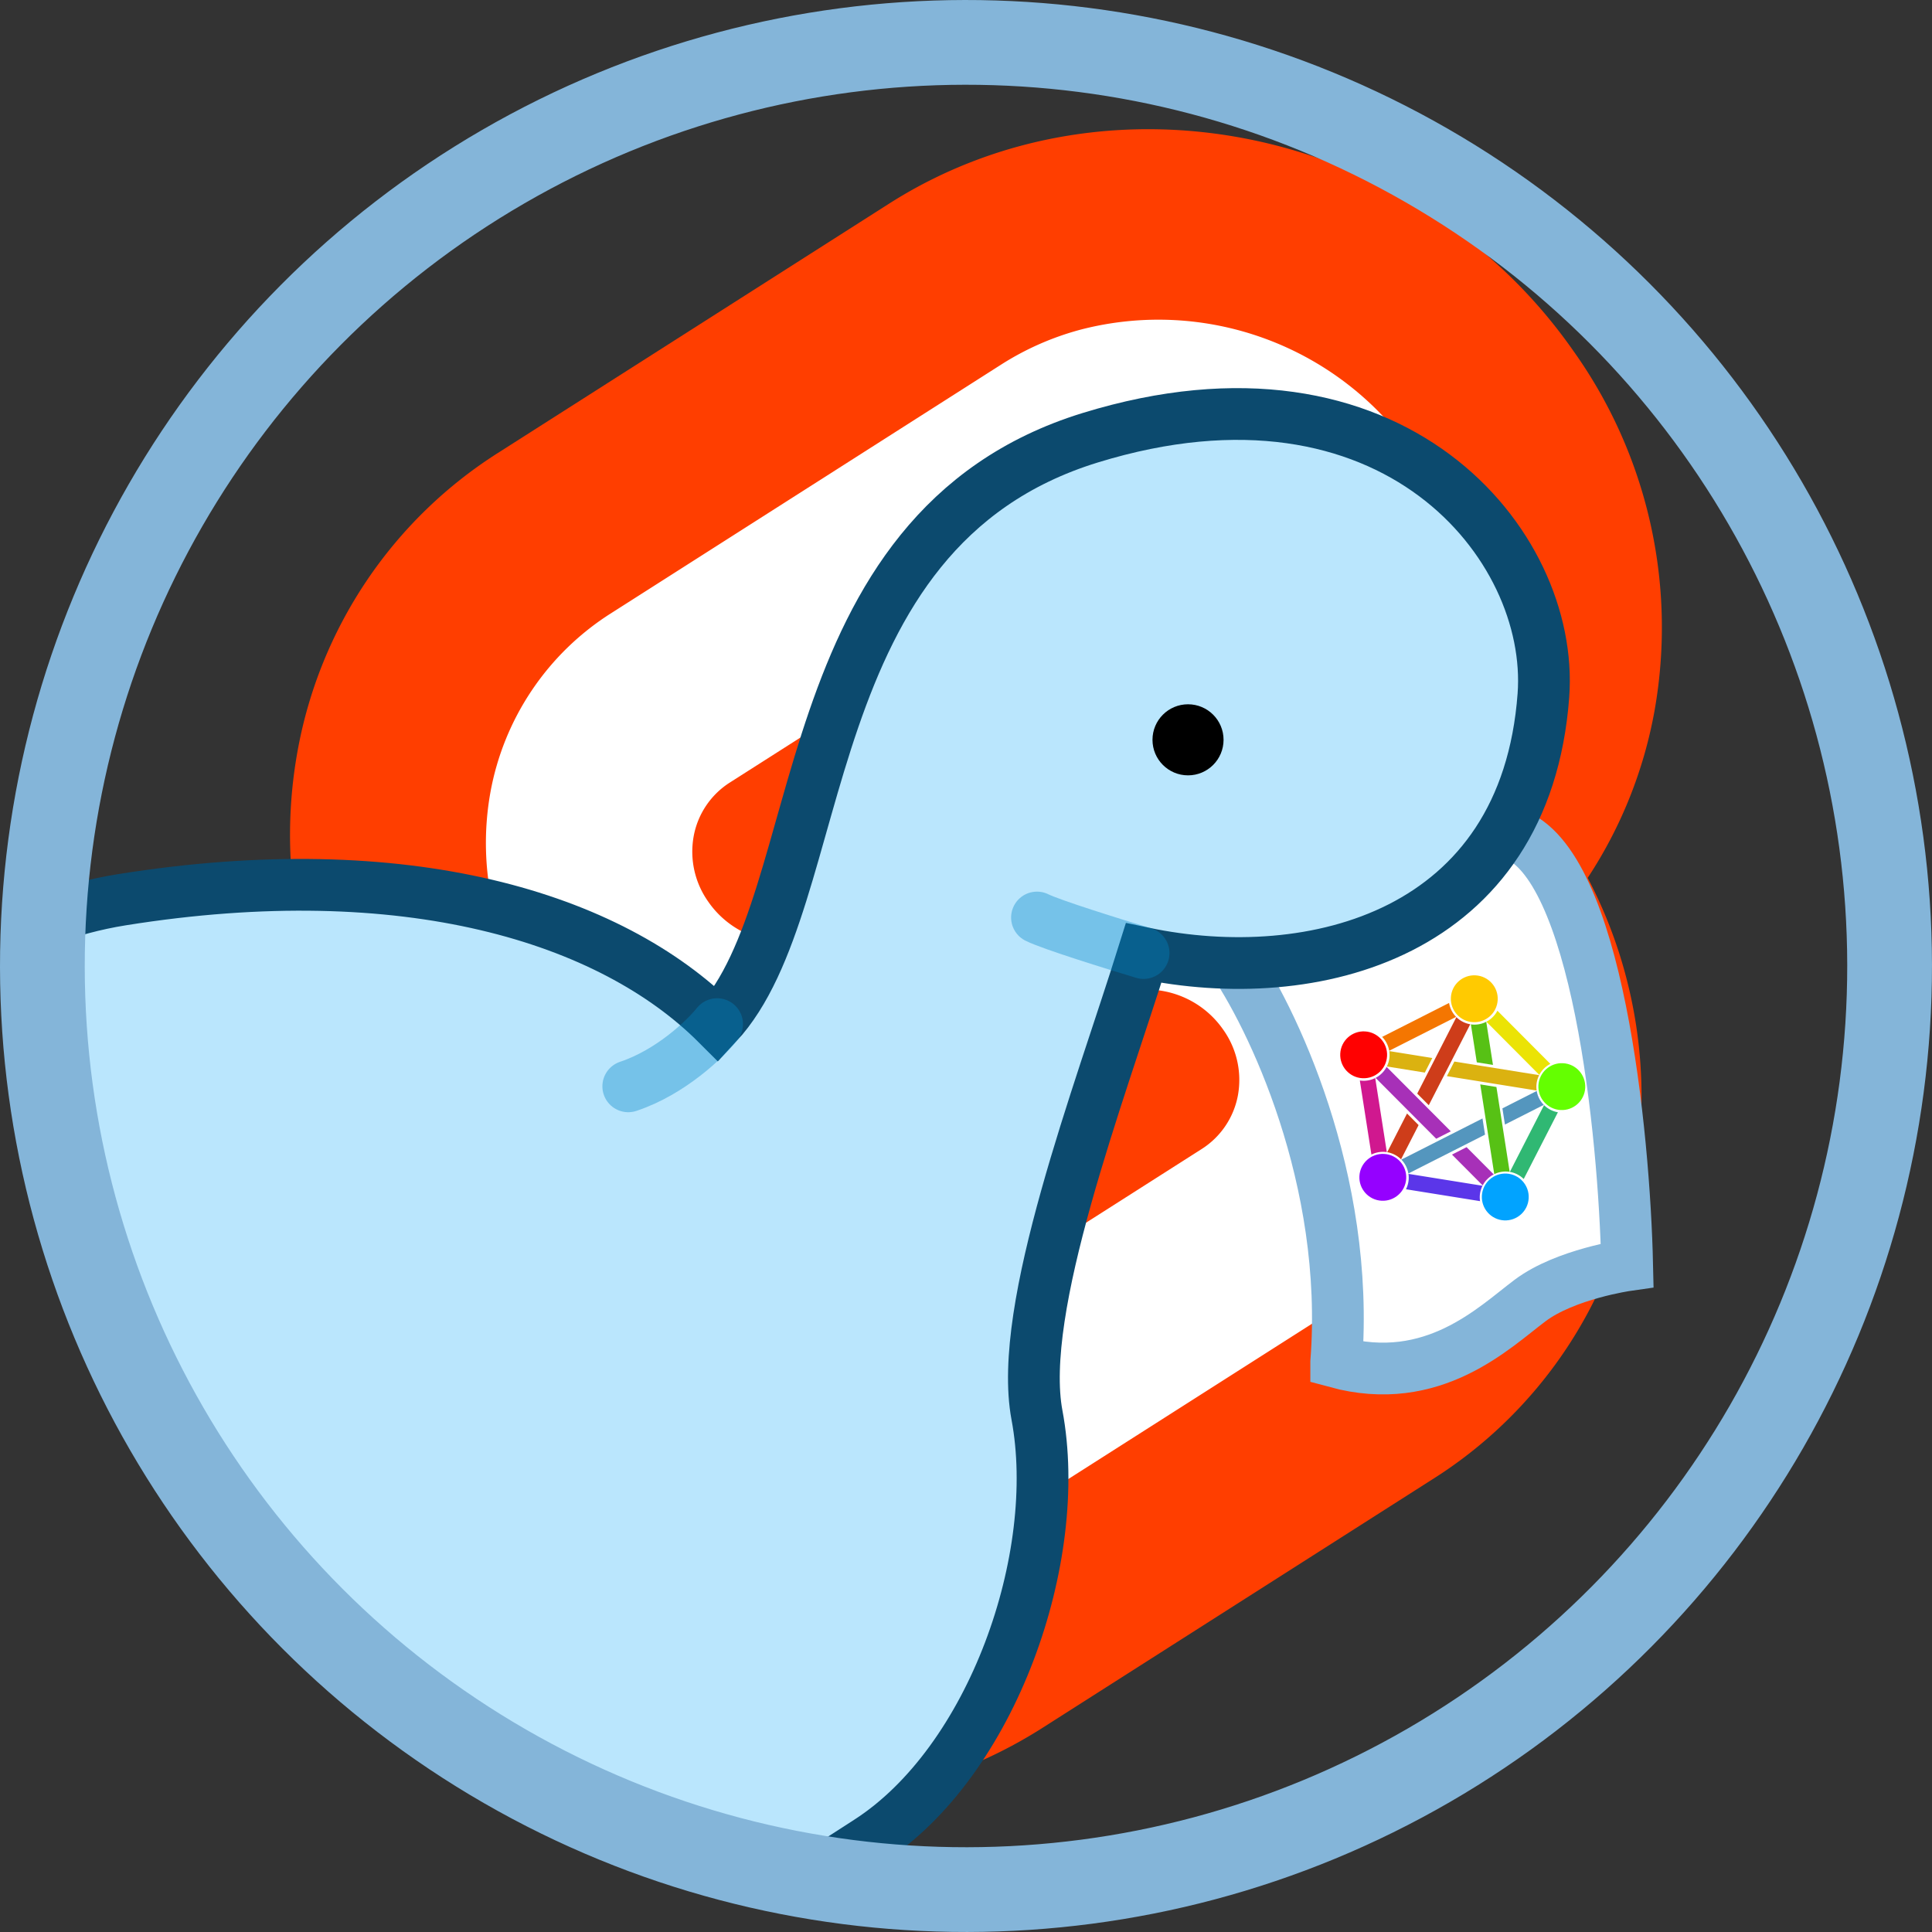 <?xml version="1.0" encoding="UTF-8" standalone="no"?>
<svg
   width="48"
   height="48"
   viewBox="0 0 112 112"
   version="1.1"
   id="svg5"
   sodipodi:docname="fedify-svelte-logo.svg"
   xml:space="preserve"
   inkscape:version="1.4 (e7c3feb1, 2024-10-09)"
   xmlns:inkscape="http://www.inkscape.org/namespaces/inkscape"
   xmlns:sodipodi="http://sodipodi.sourceforge.net/DTD/sodipodi-0.dtd"
   xmlns="http://www.w3.org/2000/svg"
   xmlns:svg="http://www.w3.org/2000/svg"
   xmlns:rdf="http://www.w3.org/1999/02/22-rdf-syntax-ns#"
   xmlns:cc="http://creativecommons.org/ns#"
   xmlns:dc="http://purl.org/dc/elements/1.1/"><rect x="0" y="0" width="112" height="112" fill="#333333" stroke="none"/><sodipodi:namedview
     id="namedview1"
     pagecolor="#ffffff"
     bordercolor="#000000"
     borderopacity="0.25"
     inkscape:showpageshadow="2"
     inkscape:pageopacity="0.0"
     inkscape:pagecheckerboard="0"
     inkscape:deskcolor="#d1d1d1"
     inkscape:zoom="5.2378425"
     inkscape:cx="17.182647"
     inkscape:cy="42.192945"
     inkscape:window-width="1104"
     inkscape:window-height="799"
     inkscape:window-x="226"
     inkscape:window-y="48"
     inkscape:window-maximized="0"
     inkscape:current-layer="svg5" /><defs
     id="defs5"><clipPath
       clipPathUnits="userSpaceOnUse"
       id="clipPath8"><ellipse
         style="fill: #000000; stroke: #000000; stroke-width: 3.026; stroke-linejoin: miter; stroke-dasharray: none; stroke-dashoffset: 0; stroke-opacity: 1; paint-order: normal"
         id="ellipse8"
         cx="55.926"
         cy="56.073"
         transform="rotate(-0.075)"
         rx="54.487"
         ry="54.487" /></clipPath></defs><title
     id="title1">Fedify</title><g
     id="g1"
     transform="matrix(0.866,0,0,0.866,9.657,0.562)"><path
       d="M 94.157,22.819 C 83.757,7.934 63.217,3.522 48.365,12.984 L 22.282,29.608 A 29.923,29.923 0 0 0 8.764,49.651 31.514,31.514 0 0 0 11.871,69.882 30.006,30.006 0 0 0 7.395,81.065 31.889,31.889 0 0 0 12.843,105.181 c 10.402,14.886 30.942,19.297 45.791,9.835 L 84.717,98.392 A 29.918,29.918 0 0 0 98.235,78.349 31.526,31.526 0 0 0 95.13,58.117 30,30 0 0 0 99.604,46.935 31.88,31.88 0 0 0 94.157,22.819"
       style="fill:#ff3e00"
       id="path1-6" /><path
       d="M 45.817,106.582 A 20.718,20.718 0 0 1 23.58,98.339 19.174,19.174 0 0 1 20.303,83.836 18.189,18.189 0 0 1 20.927,81.401 l 0.491,-1.498 1.336,0.982 a 33.644,33.644 0 0 0 10.203,5.098 l 0.969,0.294 -0.089,0.968 a 5.847,5.847 0 0 0 1.052,3.878 6.239,6.239 0 0 0 6.695,2.485 5.745,5.745 0 0 0 1.602,-0.704 L 69.27,76.281 a 5.431,5.431 0 0 0 2.451,-3.631 5.795,5.795 0 0 0 -0.988,-4.371 6.244,6.244 0 0 0 -6.698,-2.486 5.743,5.743 0 0 0 -1.6,0.704 l -9.953,6.345 a 19.033,19.033 0 0 1 -5.296,2.326 20.718,20.718 0 0 1 -22.237,-8.243 19.172,19.172 0 0 1 -3.277,-14.502 17.988,17.988 0 0 1 8.13,-12.051 L 55.883,23.747 a 19.004,19.004 0 0 1 5.3,-2.329 20.718,20.718 0 0 1 22.237,8.243 19.174,19.174 0 0 1 3.277,14.502 18.4,18.4 0 0 1 -0.623,2.436 l -0.491,1.498 -1.336,-0.98 a 33.617,33.617 0 0 0 -10.204,-5.1 l -0.969,-0.294 0.089,-0.968 a 5.859,5.859 0 0 0 -1.052,-3.878 6.239,6.239 0 0 0 -6.695,-2.485 5.745,5.745 0 0 0 -1.602,0.704 L 37.73,51.719 a 5.422,5.422 0 0 0 -2.449,3.63 5.786,5.786 0 0 0 0.986,4.372 6.244,6.244 0 0 0 6.698,2.486 5.765,5.765 0 0 0 1.602,-0.704 l 9.952,-6.343 a 18.978,18.978 0 0 1 5.296,-2.328 20.718,20.718 0 0 1 22.237,8.243 19.172,19.172 0 0 1 3.277,14.502 17.998,17.998 0 0 1 -8.13,12.053 l -26.081,16.622 a 19.004,19.004 0 0 1 -5.3,2.329"
       style="fill:#ffffff"
       id="path2" /></g><g
     id="g8"
     clip-path="url(#clipPath8)"><g
       id="g5"><path
         d="M 77.462,78.959 C 78.28,68.343 73.714,58.883 71.329,55.481 L 87.685,48.335 c 4.907,1.633 6.474,17.354 6.644,25.01 0,0 -3.578,0.51 -5.622,2.042 -2.085,1.562 -5.622,5.104 -11.245,3.573 z"
         fill="#ffffff"
         stroke="#84b5d9"
         stroke-width="3"
         stroke-linecap="round"
         id="path1" /><path
         d="M 7.062,52.159 C -5.557,54.178 -12.682,66.066 -17.661,73.277 c -0.858,13.392 -0.618,41.102 7.211,44.811 7.829,3.709 26.955,1.545 35.54,0 v 4.121 c 1.374,0.515 5.048,1.648 8.756,2.06 3.708,0.412 6.696,-1.202 7.726,-2.06 v -9.787 c 0.515,-0.343 2.987,-1.957 8.756,-5.666 7.211,-4.635 11.332,-16.482 9.786,-24.723 -1.159,-6.181 3.606,-18.543 6.181,-26.784 9.786,2.06 22.148,-1.03 23.178,-14.937 C 90.121,31.58 80.717,19.987 63.205,25.375 45.693,30.764 48.268,52.159 41.572,59.37 35.391,53.189 23.545,49.522 7.062,52.159 Z"
         fill="#bae6fd"
         stroke="#0c4a6e"
         stroke-width="3"
         stroke-linecap="round"
         id="path3" /><path
         d="M 66.296,55.249 C 64.579,54.734 60.939,53.601 60.115,53.189"
         stroke="#0284c7"
         stroke-opacity="0.37"
         stroke-width="3"
         stroke-linecap="round"
         id="path4"
         style="opacity: 1; fill: none; stroke-width: 3; stroke-linejoin: miter; stroke-dasharray: none; paint-order: normal" /><path
         d="m 41.572,59.37 c -0.687,0.859 -2.678,2.781 -5.151,3.606"
         stroke="#0284c7"
         stroke-opacity="0.37"
         stroke-width="3"
         stroke-linecap="round"
         id="path5"
         style="fill: none" /><circle
         cx="68.871"
         cy="42.888"
         r="2.06"
         fill="#000000"
         id="circle5" /></g><g
       id="g2"
       transform="matrix(0.082,0,0,0.082,76.995,53.205)"
       style="display: inline"><path
         style="color: #000000; font-style: normal; font-variant: normal; font-weight: normal; font-stretch: normal; font-size: medium; line-height: normal; font-family: sans-serif; font-variant-ligatures: normal; font-variant-position: normal; font-variant-caps: normal; font-variant-numeric: normal; font-variant-alternates: normal; font-feature-settings: normal; text-indent: 0; text-align: start; text-decoration: none; text-decoration-line: none; text-decoration-style: solid; text-decoration-color: #000000; letter-spacing: normal; word-spacing: normal; text-transform: none; writing-mode: lr-tb; direction: ltr; text-orientation: mixed; dominant-baseline: auto; baseline-shift: baseline; text-anchor: start; white-space: normal; shape-padding: 0; clip-rule: nonzero; display: inline; overflow: visible; visibility: visible; opacity: 1; isolation: auto; mix-blend-mode: normal; color-interpolation: sRGB; color-interpolation-filters: linearRGB; solid-color: #000000; solid-opacity: 1; vector-effect: none; fill: #a730b8; fill-opacity: 1; fill-rule: nonzero; stroke: none; stroke-width: 41.575; stroke-linecap: butt; stroke-linejoin: miter; stroke-miterlimit: 4; stroke-dasharray: none; stroke-dashoffset: 0; stroke-opacity: 1; color-rendering: auto; image-rendering: auto; shape-rendering: auto; text-rendering: auto; enable-background: accumulate"
         d="m 181.131,275.137 a 68.892,68.892 0 0 1 -29.465,29.328 l 161.758,162.389 38.998,-19.764 z m 213.363,214.188 -38.998,19.764 81.963,82.283 a 68.892,68.892 0 0 1 29.471,-29.332 z"
         id="path9722"
         transform="matrix(0.265,0,0,0.265,-6.679,32.496)" /><path
         style="color: #000000; font-style: normal; font-variant: normal; font-weight: normal; font-stretch: normal; font-size: medium; line-height: normal; font-family: sans-serif; font-variant-ligatures: normal; font-variant-position: normal; font-variant-caps: normal; font-variant-numeric: normal; font-variant-alternates: normal; font-feature-settings: normal; text-indent: 0; text-align: start; text-decoration: none; text-decoration-line: none; text-decoration-style: solid; text-decoration-color: #000000; letter-spacing: normal; word-spacing: normal; text-transform: none; writing-mode: lr-tb; direction: ltr; text-orientation: mixed; dominant-baseline: auto; baseline-shift: baseline; text-anchor: start; white-space: normal; shape-padding: 0; clip-rule: nonzero; display: inline; overflow: visible; visibility: visible; opacity: 1; isolation: auto; mix-blend-mode: normal; color-interpolation: sRGB; color-interpolation-filters: linearRGB; solid-color: #000000; solid-opacity: 1; vector-effect: none; fill: #5496be; fill-opacity: 1; fill-rule: nonzero; stroke: none; stroke-width: 41.575; stroke-linecap: butt; stroke-linejoin: miter; stroke-miterlimit: 4; stroke-dasharray: none; stroke-dashoffset: 0; stroke-opacity: 1; color-rendering: auto; image-rendering: auto; shape-rendering: auto; text-rendering: auto; enable-background: accumulate"
         d="m 581.646,339.391 -91.576,46.41 6.752,43.189 103.615,-52.514 A 68.892,68.892 0 0 1 581.646,339.391 Z M 436.908,412.742 220.383,522.477 a 68.892,68.892 0 0 1 18.795,37.09 L 443.66,455.934 Z"
         id="path9729"
         transform="matrix(0.265,0,0,0.265,-6.679,32.496)" /><path
         style="color: #000000; font-style: normal; font-variant: normal; font-weight: normal; font-stretch: normal; font-size: medium; line-height: normal; font-family: sans-serif; font-variant-ligatures: normal; font-variant-position: normal; font-variant-caps: normal; font-variant-numeric: normal; font-variant-alternates: normal; font-feature-settings: normal; text-indent: 0; text-align: start; text-decoration: none; text-decoration-line: none; text-decoration-style: solid; text-decoration-color: #000000; letter-spacing: normal; word-spacing: normal; text-transform: none; writing-mode: lr-tb; direction: ltr; text-orientation: mixed; dominant-baseline: auto; baseline-shift: baseline; text-anchor: start; white-space: normal; shape-padding: 0; clip-rule: nonzero; display: inline; overflow: visible; visibility: visible; opacity: 1; isolation: auto; mix-blend-mode: normal; color-interpolation: sRGB; color-interpolation-filters: linearRGB; solid-color: #000000; solid-opacity: 1; vector-effect: none; fill: #ce3d1a; fill-opacity: 1; fill-rule: nonzero; stroke: none; stroke-width: 41.575; stroke-linecap: butt; stroke-linejoin: miter; stroke-miterlimit: 4; stroke-dasharray: none; stroke-dashoffset: 0; stroke-opacity: 1; color-rendering: auto; image-rendering: auto; shape-rendering: auto; text-rendering: auto; enable-background: accumulate"
         d="M 367.275,142.438 262.795,346.408 293.643,377.375 404.266,161.418 A 68.892,68.892 0 0 1 367.275,142.438 Z m -131.654,257.021 -52.922,103.314 a 68.892,68.892 0 0 1 36.986,18.979 l 46.781,-91.328 z"
         id="path9713"
         transform="matrix(0.265,0,0,0.265,-6.679,32.496)" /><path
         style="color: #000000; font-style: normal; font-variant: normal; font-weight: normal; font-stretch: normal; font-size: medium; line-height: normal; font-family: sans-serif; font-variant-ligatures: normal; font-variant-position: normal; font-variant-caps: normal; font-variant-numeric: normal; font-variant-alternates: normal; font-feature-settings: normal; text-indent: 0; text-align: start; text-decoration: none; text-decoration-line: none; text-decoration-style: solid; text-decoration-color: #000000; letter-spacing: normal; word-spacing: normal; text-transform: none; writing-mode: lr-tb; direction: ltr; text-orientation: mixed; dominant-baseline: auto; baseline-shift: baseline; text-anchor: start; white-space: normal; shape-padding: 0; clip-rule: nonzero; display: inline; overflow: visible; visibility: visible; opacity: 1; isolation: auto; mix-blend-mode: normal; color-interpolation: sRGB; color-interpolation-filters: linearRGB; solid-color: #000000; solid-opacity: 1; vector-effect: none; fill: #d0188f; fill-opacity: 1; fill-rule: nonzero; stroke: none; stroke-width: 41.575; stroke-linecap: butt; stroke-linejoin: miter; stroke-miterlimit: 4; stroke-dasharray: none; stroke-dashoffset: 0; stroke-opacity: 1; color-rendering: auto; image-rendering: auto; shape-rendering: auto; text-rendering: auto; enable-background: accumulate"
         d="m 150.768,304.918 a 68.892,68.892 0 0 1 -34.416,7.195 68.892,68.892 0 0 1 -6.65,-0.695 l 30.902,197.662 a 68.892,68.892 0 0 1 34.416,-7.195 68.892,68.892 0 0 1 6.646,0.695 z"
         id="path1015"
         transform="matrix(0.265,0,0,0.265,-6.679,32.496)" /><path
         style="color: #000000; font-style: normal; font-variant: normal; font-weight: normal; font-stretch: normal; font-size: medium; line-height: normal; font-family: sans-serif; font-variant-ligatures: normal; font-variant-position: normal; font-variant-caps: normal; font-variant-numeric: normal; font-variant-alternates: normal; font-feature-settings: normal; text-indent: 0; text-align: start; text-decoration: none; text-decoration-line: none; text-decoration-style: solid; text-decoration-color: #000000; letter-spacing: normal; word-spacing: normal; text-transform: none; writing-mode: lr-tb; direction: ltr; text-orientation: mixed; dominant-baseline: auto; baseline-shift: baseline; text-anchor: start; white-space: normal; shape-padding: 0; clip-rule: nonzero; display: inline; overflow: visible; visibility: visible; opacity: 1; isolation: auto; mix-blend-mode: normal; color-interpolation: sRGB; color-interpolation-filters: linearRGB; solid-color: #000000; solid-opacity: 1; vector-effect: none; fill: #5b36e9; fill-opacity: 1; fill-rule: nonzero; stroke: none; stroke-width: 41.575; stroke-linecap: butt; stroke-linejoin: miter; stroke-miterlimit: 4; stroke-dasharray: none; stroke-dashoffset: 0; stroke-opacity: 1; color-rendering: auto; image-rendering: auto; shape-rendering: auto; text-rendering: auto; enable-background: accumulate"
         d="m 239.342,560.545 a 68.892,68.892 0 0 1 0.721,13.877 68.892,68.892 0 0 1 -7.268,27.18 l 197.629,31.713 a 68.892,68.892 0 0 1 -0.723,-13.879 68.892,68.892 0 0 1 7.27,-27.178 z"
         id="path1674"
         transform="matrix(0.265,0,0,0.265,-6.679,32.496)" /><path
         style="color: #000000; font-style: normal; font-variant: normal; font-weight: normal; font-stretch: normal; font-size: medium; line-height: normal; font-family: sans-serif; font-variant-ligatures: normal; font-variant-position: normal; font-variant-caps: normal; font-variant-numeric: normal; font-variant-alternates: normal; font-feature-settings: normal; text-indent: 0; text-align: start; text-decoration: none; text-decoration-line: none; text-decoration-style: solid; text-decoration-color: #000000; letter-spacing: normal; word-spacing: normal; text-transform: none; writing-mode: lr-tb; direction: ltr; text-orientation: mixed; dominant-baseline: auto; baseline-shift: baseline; text-anchor: start; white-space: normal; shape-padding: 0; clip-rule: nonzero; display: inline; overflow: visible; visibility: visible; opacity: 1; isolation: auto; mix-blend-mode: normal; color-interpolation: sRGB; color-interpolation-filters: linearRGB; solid-color: #000000; solid-opacity: 1; vector-effect: none; fill: #30b873; fill-opacity: 1; fill-rule: nonzero; stroke: none; stroke-width: 41.575; stroke-linecap: butt; stroke-linejoin: miter; stroke-miterlimit: 4; stroke-dasharray: none; stroke-dashoffset: 0; stroke-opacity: 1; color-rendering: auto; image-rendering: auto; shape-rendering: auto; text-rendering: auto; enable-background: accumulate"
         d="m 601.133,377.199 -91.219,178.082 a 68.892,68.892 0 0 1 36.994,18.982 L 638.125,396.184 a 68.892,68.892 0 0 1 -36.992,-18.984 z"
         id="path1676"
         transform="matrix(0.265,0,0,0.265,-6.679,32.496)" /><path
         style="color: #000000; font-style: normal; font-variant: normal; font-weight: normal; font-stretch: normal; font-size: medium; line-height: normal; font-family: sans-serif; font-variant-ligatures: normal; font-variant-position: normal; font-variant-caps: normal; font-variant-numeric: normal; font-variant-alternates: normal; font-feature-settings: normal; text-indent: 0; text-align: start; text-decoration: none; text-decoration-line: none; text-decoration-style: solid; text-decoration-color: #000000; letter-spacing: normal; word-spacing: normal; text-transform: none; writing-mode: lr-tb; direction: ltr; text-orientation: mixed; dominant-baseline: auto; baseline-shift: baseline; text-anchor: start; white-space: normal; shape-padding: 0; clip-rule: nonzero; display: inline; overflow: visible; visibility: visible; opacity: 1; isolation: auto; mix-blend-mode: normal; color-interpolation: sRGB; color-interpolation-filters: linearRGB; solid-color: #000000; solid-opacity: 1; vector-effect: none; fill: #ebe305; fill-opacity: 1; fill-rule: nonzero; stroke: none; stroke-width: 41.575; stroke-linecap: butt; stroke-linejoin: miter; stroke-miterlimit: 4; stroke-dasharray: none; stroke-dashoffset: 0; stroke-opacity: 1; color-rendering: auto; image-rendering: auto; shape-rendering: auto; text-rendering: auto; enable-background: accumulate"
         d="m 476.723,125.33 a 68.892,68.892 0 0 1 -29.471,29.332 l 141.266,141.811 a 68.892,68.892 0 0 1 29.469,-29.332 z"
         id="path1678"
         transform="matrix(0.265,0,0,0.265,-6.679,32.496)" /><path
         style="color: #000000; font-style: normal; font-variant: normal; font-weight: normal; font-stretch: normal; font-size: medium; line-height: normal; font-family: sans-serif; font-variant-ligatures: normal; font-variant-position: normal; font-variant-caps: normal; font-variant-numeric: normal; font-variant-alternates: normal; font-feature-settings: normal; text-indent: 0; text-align: start; text-decoration: none; text-decoration-line: none; text-decoration-style: solid; text-decoration-color: #000000; letter-spacing: normal; word-spacing: normal; text-transform: none; writing-mode: lr-tb; direction: ltr; text-orientation: mixed; dominant-baseline: auto; baseline-shift: baseline; text-anchor: start; white-space: normal; shape-padding: 0; clip-rule: nonzero; display: inline; overflow: visible; visibility: visible; opacity: 1; isolation: auto; mix-blend-mode: normal; color-interpolation: sRGB; color-interpolation-filters: linearRGB; solid-color: #000000; solid-opacity: 1; vector-effect: none; fill: #f47601; fill-opacity: 1; fill-rule: nonzero; stroke: none; stroke-width: 41.575; stroke-linecap: butt; stroke-linejoin: miter; stroke-miterlimit: 4; stroke-dasharray: none; stroke-dashoffset: 0; stroke-opacity: 1; color-rendering: auto; image-rendering: auto; shape-rendering: auto; text-rendering: auto; enable-background: accumulate"
         d="m 347.787,104.631 -178.576,90.498 a 68.892,68.892 0 0 1 18.793,37.086 l 178.574,-90.502 a 68.892,68.892 0 0 1 -18.791,-37.082 z"
         id="path1680"
         transform="matrix(0.265,0,0,0.265,-6.679,32.496)" /><path
         style="color: #000000; font-style: normal; font-variant: normal; font-weight: normal; font-stretch: normal; font-size: medium; line-height: normal; font-family: sans-serif; font-variant-ligatures: normal; font-variant-position: normal; font-variant-caps: normal; font-variant-numeric: normal; font-variant-alternates: normal; font-feature-settings: normal; text-indent: 0; text-align: start; text-decoration: none; text-decoration-line: none; text-decoration-style: solid; text-decoration-color: #000000; letter-spacing: normal; word-spacing: normal; text-transform: none; writing-mode: lr-tb; direction: ltr; text-orientation: mixed; dominant-baseline: auto; baseline-shift: baseline; text-anchor: start; white-space: normal; shape-padding: 0; clip-rule: nonzero; display: inline; overflow: visible; visibility: visible; opacity: 1; isolation: auto; mix-blend-mode: normal; color-interpolation: sRGB; color-interpolation-filters: linearRGB; solid-color: #000000; solid-opacity: 1; vector-effect: none; fill: #57c115; fill-opacity: 1; fill-rule: nonzero; stroke: none; stroke-width: 41.575; stroke-linecap: butt; stroke-linejoin: miter; stroke-miterlimit: 4; stroke-dasharray: none; stroke-dashoffset: 0; stroke-opacity: 1; color-rendering: auto; image-rendering: auto; shape-rendering: auto; text-rendering: auto; enable-background: accumulate"
         d="m 446.926,154.826 a 68.892,68.892 0 0 1 -34.982,7.482 68.892,68.892 0 0 1 -6.029,-0.633 l 15.818,101.291 43.162,6.926 z m -16,167.027 37.4,239.482 a 68.892,68.892 0 0 1 33.914,-6.943 68.892,68.892 0 0 1 7.207,0.791 L 474.09,328.777 Z"
         id="path9758"
         transform="matrix(0.265,0,0,0.265,-6.679,32.496)" /><path
         style="color: #000000; font-style: normal; font-variant: normal; font-weight: normal; font-stretch: normal; font-size: medium; line-height: normal; font-family: sans-serif; font-variant-ligatures: normal; font-variant-position: normal; font-variant-caps: normal; font-variant-numeric: normal; font-variant-alternates: normal; font-feature-settings: normal; text-indent: 0; text-align: start; text-decoration: none; text-decoration-line: none; text-decoration-style: solid; text-decoration-color: #000000; letter-spacing: normal; word-spacing: normal; text-transform: none; writing-mode: lr-tb; direction: ltr; text-orientation: mixed; dominant-baseline: auto; baseline-shift: baseline; text-anchor: start; white-space: normal; shape-padding: 0; clip-rule: nonzero; display: inline; overflow: visible; visibility: visible; opacity: 1; isolation: auto; mix-blend-mode: normal; color-interpolation: sRGB; color-interpolation-filters: linearRGB; solid-color: #000000; solid-opacity: 1; vector-effect: none; fill: #dbb210; fill-opacity: 1; fill-rule: nonzero; stroke: none; stroke-width: 41.575; stroke-linecap: butt; stroke-linejoin: miter; stroke-miterlimit: 4; stroke-dasharray: none; stroke-dashoffset: 0; stroke-opacity: 1; color-rendering: auto; image-rendering: auto; shape-rendering: auto; text-rendering: auto; enable-background: accumulate"
         d="m 188.131,232.975 a 68.892,68.892 0 0 1 0.758,14.096 68.892,68.892 0 0 1 -7.16,26.982 l 101.369,16.281 19.924,-38.908 z m 173.736,27.9 -19.926,38.912 239.514,38.467 a 68.892,68.892 0 0 1 -0.695,-13.719 68.892,68.892 0 0 1 7.35,-27.324 z"
         id="path9760"
         transform="matrix(0.265,0,0,0.265,-6.679,32.496)" /><circle
         style="fill: #ffca00; fill-opacity: 0.996; stroke: none; stroke-width: 0.265; stroke-opacity: 0.961"
         id="path817"
         cx="106.266"
         cy="51.536"
         r="16.571"
         transform="rotate(3.118)" /><circle
         id="path819"
         style="fill: #64ff00; fill-opacity: 0.996; stroke: none; stroke-width: 0.265; stroke-opacity: 0.961"
         cx="171.428"
         cy="110.193"
         r="16.571"
         transform="rotate(3.118)" /><circle
         id="path823"
         style="fill: #00a3ff; fill-opacity: 0.996; stroke: none; stroke-width: 0.265; stroke-opacity: 0.961"
         cx="135.764"
         cy="190.277"
         r="16.571"
         transform="rotate(3.118)" /><circle
         style="fill: #9500ff; fill-opacity: 0.996; stroke: none; stroke-width: 0.265; stroke-opacity: 0.961"
         id="path825"
         cx="48.559"
         cy="181.114"
         r="16.571"
         transform="rotate(3.118)" /><circle
         id="path827"
         style="fill: #ff0000; fill-opacity: 0.996; stroke: none; stroke-width: 0.265; stroke-opacity: 0.961"
         cx="30.329"
         cy="95.367"
         r="16.571"
         transform="rotate(3.118)" /></g></g><circle
     style="display:inline;opacity:1;fill:none;stroke:#84b5d9;stroke-width:4.913;stroke-linejoin:miter;stroke-dasharray:none;stroke-dashoffset:0;stroke-opacity:1;paint-order:normal"
     id="path8"
     cx="55.926"
     cy="56.073"
     transform="rotate(-0.075)"
     r="53.543" /><style
     type="text/css"
     id="style1">
	.st0{fill:#FF3E00;}
	.st1{fill:#FFFFFF;}
</style></svg>
